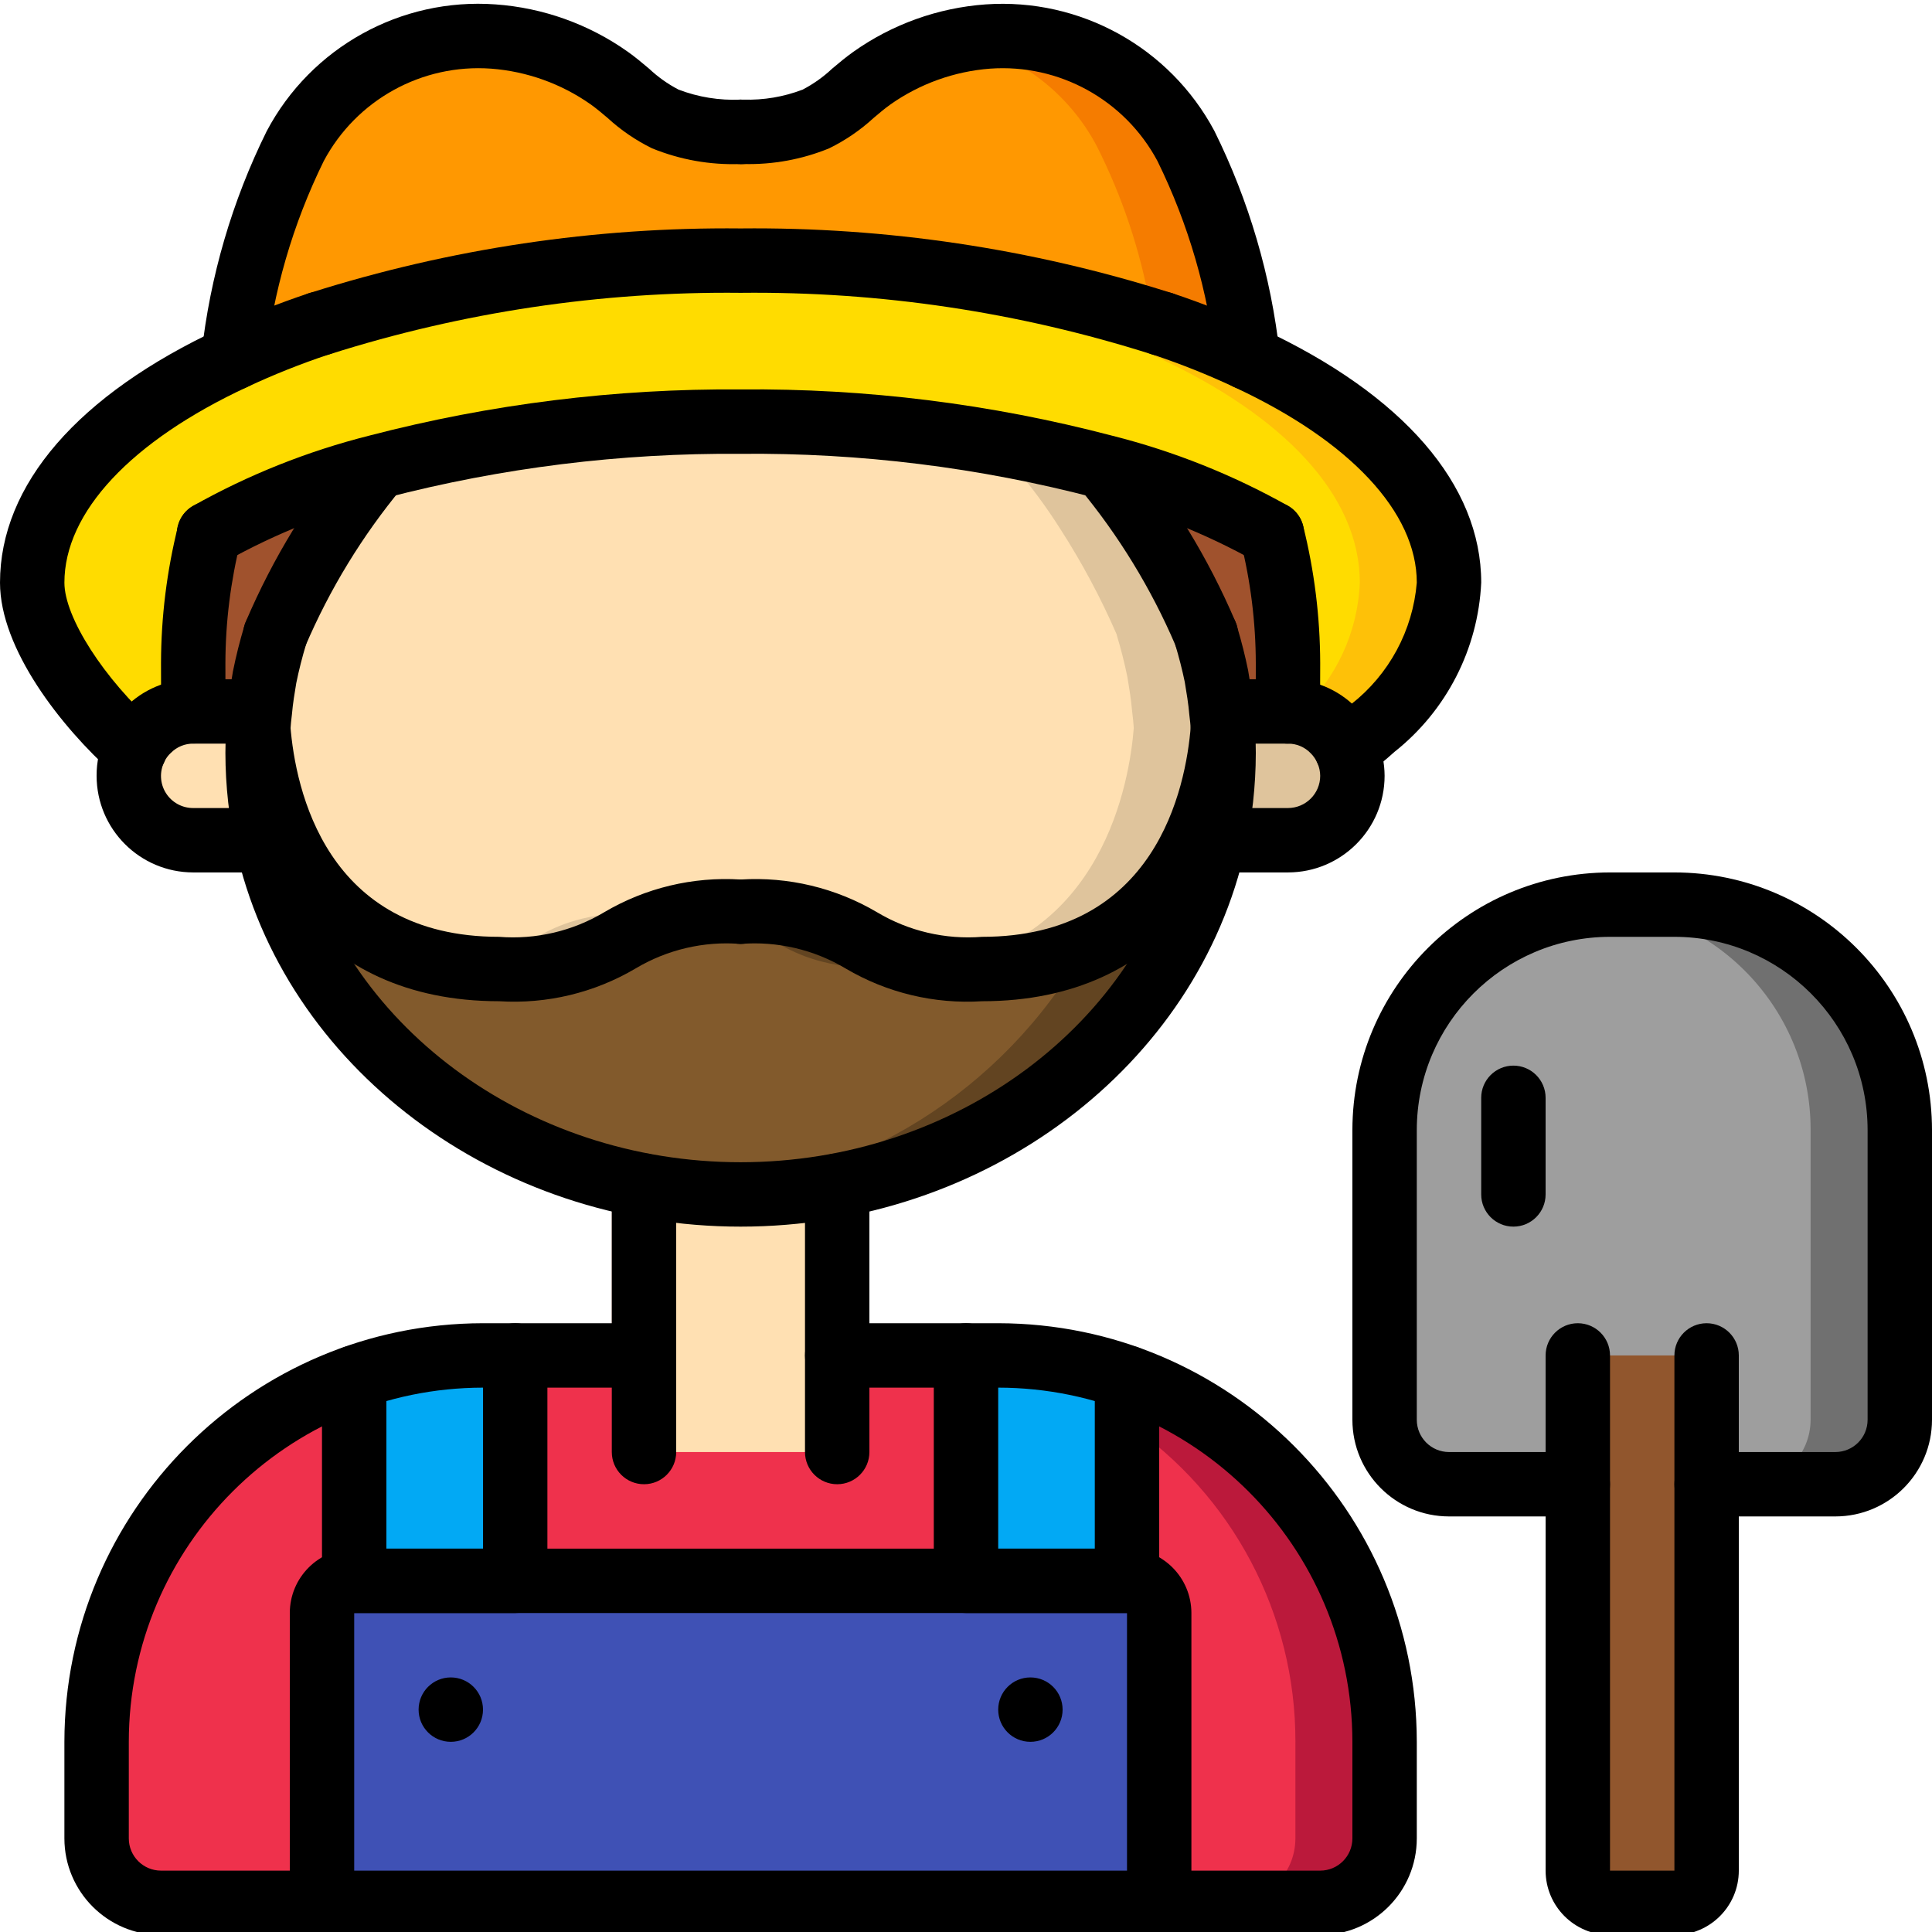 <svg height="512pt" viewBox="0 0 512 511" width="512pt" xmlns="http://www.w3.org/2000/svg"><path d="m363.863 192.387c11.953-9.316 19.293-23.348 20.137-38.484 0-23.211-20.309-44.203-53.332-59.562-2.156-19.527-7.699-38.527-16.387-56.148-10.215-19.199-30.785-30.574-52.48-29.012-11.047.816-21.664 4.621-30.719 11.008-4.574 4.098-9.547 7.73-14.848 10.836-6.094 2.453-12.633 3.613-19.199 3.414h-.77c-6.82.285-13.625-.879-19.969-3.414-5.297-3.105-10.273-6.738-14.848-10.836-9.051-6.387-19.672-10.191-30.719-11.008-21.691-1.562-42.266 9.812-52.48 29.012-8.684 17.621-14.23 36.621-16.383 56.148-33.023 15.359-53.332 36.352-53.332 59.562 0 13.824 14.25 32.684 27.133 44.203-1.027 2.188-1.555 4.578-1.535 6.996.027 9.414 7.652 17.039 17.066 17.066h19.543c11.133 44.875 46.648 79.613 91.758 89.754-.191.586-.312 1.195-.367 1.812v44.969h-34.133c-11.633-.023-23.18 1.969-34.133 5.887-40.93 14.43-68.293 53.117-68.266 96.512v25.602c.027 9.414 7.652 17.039 17.066 17.066h307.199c9.414-.027 17.039-7.652 17.066-17.066v-25.602c.027-43.395-27.34-82.082-68.266-96.512-10.953-3.918-22.504-5.91-34.133-5.887h-34.137v-44.969c-.051-.617-.172-1.227-.363-1.812 45.105-10.141 80.621-44.879 91.758-89.754h19.539c9.414-.027 17.039-7.652 17.066-17.066.02-2.418-.504-4.809-1.535-6.996 2.477-1.793 4.695-3.668 6.914-5.633zm0 0" fill="#cb9080"/><path d="m366.934 461.102v25.602c-.027 9.414-7.652 17.039-17.066 17.066h-307.199c-9.414-.027-17.039-7.652-17.066-17.066v-25.602c-.027-43.395 27.336-82.082 68.266-96.512v53.848h42.668v-59.734h119.465v59.734h42.668v-53.848c40.926 14.43 68.293 53.117 68.266 96.512zm0 0" fill="#bb193b"/><path d="m343.297 461.102v25.602c-.027 9.414-7.652 17.039-17.066 17.066h-283.562c-9.414-.027-17.039-7.652-17.066-17.066v-25.602c-.027-43.395 27.336-82.082 68.266-96.512l-.426-3.242 19.453-2.645h119.469l23.637 3.242 19.031 2.645c8.379 2.938 16.328 6.984 23.637 12.035 27.969 19.008 44.691 50.656 44.629 84.477zm0 0" fill="#ef314c"/><path d="m136.535 358.703v59.734h-42.668v-53.848c10.953-3.918 22.5-5.91 34.133-5.887zm0 0" fill="#02a9f4"/><path d="m298.668 364.59v53.848h-42.668v-59.734h8.535c11.629-.023 23.18 1.969 34.133 5.887zm0 0" fill="#02a9f4"/><path d="m85.332 503.77v-76.801c0-4.711 3.82-8.531 8.535-8.531h204.801c4.711 0 8.531 3.82 8.531 8.531v76.801zm0 0" fill="#3f51b5"/><path d="m221.867 313.734v70.57h-51.199v-70.57zm0 0" fill="#ffe0b2"/><path d="m70.742 222.168h-19.543c-9.414-.027-17.039-7.652-17.066-17.066-.02-2.418.508-4.809 1.535-6.996.824-1.891 2.016-3.602 3.5-5.035 3.16-3.242 7.504-5.059 12.031-5.035h17.664c-.172 1.453-.34 2.902-.426 4.438-.086 2.133-.172 4.352-.172 6.57.012 4.051.242 8.094.684 12.117.426 3.758 1.023 7.34 1.793 11.008zm0 0" fill="#ffe0b2"/><path d="m324.266 199.043c-.012 4.051-.238 8.094-.68 12.117-.43 3.758-1.027 7.34-1.793 11.008-11.777 53.59-63.488 93.867-125.527 93.867-4.008 0-7.934-.168-11.773-.426-42.852-2.926-81.402-27.07-102.742-64.34-5.066-9.113-8.773-18.918-11.008-29.102-.77-3.668-1.367-7.25-1.793-11.008-.441-4.023-.672-8.066-.684-12.117 0-2.219.086-4.438.172-6.57 1.109 13.996 8.105 56.832 52.48 63.062 3.758.527 7.551.785 11.348.77 32 0 29.016-11.605 52.141-14.508h.086c3.906-.48 7.84-.707 11.773-.684 31.832 0 29.016 11.434 51.715 14.422 4.07.555 8.176.812 12.285.77 9.199.141 18.336-1.543 26.883-4.949 30.633-12.715 36.008-46.68 36.949-58.883.082 2.133.168 4.352.168 6.57zm0 0" fill="#624421"/><path d="m287.148 251.355c-21.359 37.199-59.863 61.301-102.656 64.254-42.852-2.926-81.402-27.07-102.742-64.34 8.523 3.488 17.672 5.199 26.879 5.035 4.109.047 8.219-.211 12.289-.77 3.758.527 7.551.785 11.348.77 32 0 29.016-11.605 52.141-14.508h.086c23.125 2.902 20.137 14.508 52.137 14.508 3.797.016 7.59-.242 11.352-.77 4.07.555 8.176.812 12.285.77 9.199.141 18.336-1.543 26.883-4.949zm0 0" fill="#825a2c"/><path d="m358.398 205.102c-.027 9.414-7.652 17.039-17.066 17.066h-19.539c.766-3.668 1.363-7.25 1.793-11.008.441-4.023.668-8.066.68-12.117 0-2.219-.086-4.438-.168-6.57-.086-1.535-.258-2.984-.43-4.438h17.664c4.527-.023 8.871 1.793 12.035 5.035 1.484 1.434 2.672 3.145 3.496 5.035 1.031 2.188 1.555 4.578 1.535 6.996zm0 0" fill="#dfc49c"/><path d="m307.969 93.828h-.086c-4.703-.023-8.504-3.852-8.492-8.555.012-4.703 3.832-8.512 8.535-8.512s8.52 3.809 8.531 8.512c.012 4.703-3.785 8.531-8.488 8.555zm0 0"/><path d="m84.652 93.828h-.086c-4.707-.023-8.504-3.852-8.492-8.555.012-4.703 3.828-8.512 8.535-8.512 4.703 0 8.52 3.809 8.531 8.512.012 4.703-3.785 8.531-8.488 8.555zm0 0"/><path d="m324.098 192.473c-1.195 15.105-9.219 63.832-63.832 63.832-4.109.043-8.215-.215-12.285-.77-22.699-2.988-19.883-14.422-51.715-14.422-3.934-.023-7.867.203-11.773.684h-.086c-23.125 2.902-20.141 14.508-52.141 14.508-3.797.016-7.59-.242-11.348-.77-44.375-6.23-51.371-49.066-52.48-63.062.086-1.535.254-2.984.426-4.438.258-3.07.77-6.141 1.281-9.215.766-3.754 1.707-7.422 2.816-11.094v-.086c4.234-9.75 9.254-19.141 15.02-28.074 3.641-5.742 7.688-11.219 12.117-16.383 27.102-7.102 54.934-11.055 82.941-11.777h2.816c3.414-.086 6.914-.168 10.41-.168 32.445-.301 64.785 3.715 96.172 11.945 4.426 5.164 8.477 10.641 12.117 16.383 5.762 8.934 10.785 18.324 15.02 28.074v.086c1.109 3.672 2.047 7.34 2.816 11.094.512 3.074 1.023 6.145 1.277 9.215.172 1.453.344 2.902.43 4.438zm0 0" fill="#dfc49c"/><path d="m300.457 192.473c-1.109 13.996-8.105 56.832-52.477 63.062-22.699-2.988-19.883-14.422-51.715-14.422-3.934-.023-7.867.203-11.773.684h-.086c-3.906-.48-7.84-.707-11.777-.684-31.828 0-29.012 11.434-51.711 14.422-44.375-6.23-51.371-49.066-52.48-63.062.086-1.535.254-2.984.426-4.438.258-3.07.77-6.141 1.281-9.215.766-3.754 1.707-7.422 2.816-11.094v-.086c4.234-9.75 9.254-19.141 15.02-28.074 3.641-5.742 7.688-11.219 12.117-16.383 27.102-7.102 54.934-11.055 82.941-11.777h2.816c28.016.633 55.859 4.586 82.945 11.777 4.426 5.164 8.477 10.641 12.117 16.383 5.762 8.934 10.785 18.324 15.02 28.074v.086c1.109 3.672 2.047 7.34 2.816 11.094.512 3.074 1.023 6.145 1.277 9.215.172 1.453.344 2.902.426 4.438zm0 0" fill="#ffe0b2"/><path d="m100.098 123.184c-4.43 5.164-8.477 10.641-12.117 16.383-5.766 8.934-10.785 18.324-15.02 28.074v.086c-1.109 3.672-2.051 7.34-2.816 11.094-.512 3.074-1.023 6.145-1.281 9.215h-17.578c-.047-.68-.047-1.363 0-2.047-.086-3.414-.086-9.727-.086-10.75.027-11.566 1.457-23.086 4.266-34.305 14.027-7.863 29.035-13.832 44.633-17.75zm0 0" fill="#a0522d"/><path d="m341.246 185.988c.047.684.047 1.367 0 2.047h-17.578c-.254-3.07-.766-6.141-1.277-9.215-.77-3.754-1.707-7.422-2.816-11.094v-.086c-4.234-9.75-9.258-19.141-15.02-28.074-3.641-5.742-7.691-11.219-12.117-16.383 15.594 3.918 30.602 9.887 44.629 17.75 2.809 11.219 4.242 22.738 4.266 34.305 0 1.023 0 7.336-.086 10.75zm0 0" fill="#a0522d"/><path d="m384 153.902c-.844 15.137-8.184 29.168-20.137 38.484l-.086.086c-2.219 1.965-4.438 3.84-6.914 5.633-.824-1.891-2.012-3.602-3.496-5.035-3.164-3.242-7.508-5.059-12.035-5.035h-.086c.086-1.449.086-11.434.086-12.797-.023-11.566-1.457-23.086-4.266-34.305-14.027-7.863-29.035-13.832-44.629-17.75-31.387-8.23-63.727-12.246-96.172-11.945-32.441-.254-64.773 3.762-96.168 11.945-15.598 3.918-30.605 9.887-44.633 17.75-2.809 11.219-4.238 22.738-4.266 34.305 0 1.363 0 11.348.086 12.797h-.086c-4.527-.023-8.871 1.793-12.031 5.035-1.484 1.434-2.676 3.145-3.5 5.035-12.883-11.52-27.133-30.379-27.133-44.203 0-23.211 20.309-44.203 53.332-59.562 7.387-3.445 14.965-6.465 22.699-9.043h.086c36.078-11.469 73.758-17.117 111.613-16.727 37.859-.391 75.535 5.258 111.617 16.727h.086c7.73 2.578 15.312 5.598 22.699 9.043 33.023 15.359 53.332 36.352 53.332 59.562zm0 0" fill="#ffdc00"/><path d="m384 153.902c-.844 15.137-8.184 29.168-20.137 38.484l-.086.086c-2.219 1.965-4.438 3.84-6.914 5.633-.824-1.891-2.012-3.602-3.496-5.035-2.422-2.48-5.551-4.152-8.961-4.777 9.688-8.879 15.434-21.258 15.957-34.391 0-23.211-20.309-44.203-53.332-59.562-7.391-3.445-14.969-6.465-22.699-9.043h-.086c-32.27-10.348-65.875-15.922-99.754-16.555 3.84-.086 7.848-.172 11.773-.172 37.859-.391 75.535 5.258 111.617 16.727h.086c7.73 2.578 15.312 5.598 22.699 9.043 33.023 15.359 53.332 36.352 53.332 59.562zm0 0" fill="#fec108"/><path d="m330.668 94.34c-7.387-3.445-14.969-6.465-22.699-9.043h-.086c-36.082-11.469-73.758-17.117-111.617-16.727-37.855-.391-75.535 5.258-111.613 16.727h-.086c-7.734 2.578-15.312 5.598-22.699 9.043.598-4.605 1.363-9.215 2.219-13.824 2.648-14.719 7.422-28.977 14.164-42.324 10.215-19.199 30.789-30.574 52.48-29.012 11.047.816 21.668 4.621 30.719 11.008 4.574 4.098 9.551 7.73 14.848 10.836 6.344 2.535 13.148 3.699 19.969 3.414h.77c6.566.199 13.105-.961 19.199-3.414 5.301-3.105 10.273-6.738 14.848-10.836 9.055-6.387 19.672-10.191 30.719-11.008 21.695-1.562 42.266 9.812 52.48 29.012 6.746 13.348 11.516 27.605 14.168 42.324.852 4.609 1.621 9.219 2.219 13.824zm0 0" fill="#ff9801"/><path d="m330.668 94.34c-7.387-3.445-14.969-6.465-22.699-9.043h-.086c-.77-.258-1.535-.512-2.391-.77-.168-1.367-.426-2.645-.68-4.012-2.652-14.719-7.422-28.977-14.168-42.324-7.559-14.312-21.105-24.508-36.949-27.82 2.668-.609 5.379-1.012 8.105-1.191 21.695-1.562 42.266 9.812 52.48 29.012 6.746 13.348 11.516 27.605 14.168 42.324.852 4.609 1.621 9.219 2.219 13.824zm0 0" fill="#f57c00"/><path d="m503.465 298.969v76.801c-.027 9.414-7.652 17.039-17.066 17.066h-102.398c-9.414-.027-17.039-7.652-17.066-17.066v-76.801c-.027-31.5 24.453-57.59 55.895-59.562.188-.086.406-.086.598 0 1.074-.141 2.156-.199 3.242-.168h17.066c15.844-.012 31.043 6.277 42.25 17.48 11.203 11.207 17.492 26.406 17.48 42.25zm0 0" fill="#707070"/><path d="m479.828 298.969v76.801c-.027 9.414-7.652 17.039-17.066 17.066h-78.762c-9.414-.027-17.039-7.652-17.066-17.066v-76.801c-.027-31.5 24.453-57.59 55.895-59.562.188-.086.406-.086.598 0 31.664 1.664 56.465 27.855 56.402 59.562zm0 0" fill="#9e9e9e"/><path d="m452.266 358.703v136.535c0 4.711-3.82 8.531-8.531 8.531h-17.066c-4.715 0-8.535-3.82-8.535-8.531v-136.535zm0 0" fill="#91562d"/><path d="m196.266 324.57c-64.758 0-121.055-42.297-133.855-100.566-.844-4.02-1.484-7.859-1.941-11.883-.48-4.344-.727-8.707-.734-13.078 0-2.336.086-4.672.18-6.918.094-1.832.281-3.465.473-5.09.25-3.016.793-6.32 1.344-9.621.855-4.23 1.836-8.086 2.992-11.934 1.098-4.133 5.09-6.816 9.332-6.27 4.242.547 7.422 4.152 7.438 8.43v.086c0 .84-.121 1.672-.367 2.477-1.027 3.414-1.902 6.832-2.613 10.324-.422 2.539-.906 5.383-1.145 8.227-.18 1.559-.332 2.828-.406 4.18-.082 1.91-.16 4.008-.16 6.109.012 3.746.223 7.488.633 11.211.391 3.434.949 6.762 1.66 10.172 11.082 50.418 60.363 87.078 117.172 87.078s106.094-36.66 117.191-87.168c.695-3.32 1.25-6.648 1.648-10.133.406-3.707.617-7.43.629-11.16 0-2.102-.082-4.199-.164-6.219-.07-1.242-.223-2.512-.375-3.789-.266-3.125-.75-5.973-1.223-8.812-.66-3.191-1.539-6.609-2.562-10.023-.918-2.996-.125-6.254 2.07-8.492 2.191-2.238 5.438-3.094 8.449-2.23 3.012.863 5.312 3.305 5.988 6.363 1.109 3.727 2.055 7.457 2.836 11.273.602 3.602 1.145 6.91 1.426 10.207.16 1.34.348 2.973.438 4.691.098 2.359.184 4.695.184 7.035-.008 4.352-.254 8.699-.73 13.023-.461 4.074-1.102 7.914-1.922 11.848-12.828 58.355-69.125 100.652-133.883 100.652zm0 0"/><path d="m70.742 230.703h-19.543c-14.133-.016-25.582-11.469-25.598-25.602-.027-3.695.789-7.352 2.379-10.691 1.219-2.77 2.973-5.273 5.152-7.375 4.754-4.855 11.273-7.574 18.066-7.531h17.066c4.773-.023 8.691 3.762 8.832 8.531.066 2.234-.77 4.395-2.32 6.004-1.551 1.605-3.68 2.52-5.914 2.531h-17.578c-2.254-.039-4.426.852-6.008 2.457-.715.648-1.293 1.434-1.707 2.305-1.328 2.641-1.188 5.777.371 8.289 1.555 2.508 4.305 4.031 7.258 4.016h19.543c4.711 0 8.531 3.82 8.531 8.531 0 4.715-3.82 8.535-8.531 8.535zm0 0"/><path d="m341.332 230.703h-19.539c-4.715 0-8.535-3.82-8.535-8.535 0-4.711 3.82-8.531 8.535-8.531h19.539c4.711-.008 8.527-3.824 8.535-8.535-.023-2.254-.934-4.41-2.535-6-1.566-1.629-3.734-2.547-6-2.531h-17.066c-4.77.023-8.691-3.766-8.828-8.535-.066-2.23.77-4.395 2.32-6 1.547-1.605 3.68-2.52 5.914-2.531h17.578c6.859-.051 13.441 2.695 18.227 7.609 4.746 4.785 7.426 11.246 7.457 17.988-.016 14.133-11.469 25.586-25.602 25.602zm0 0"/><path d="m51.27 196.539c-4.512.008-8.242-3.508-8.508-8.012-.082-1.508-.094-11.871-.094-13.289.027-12.258 1.543-24.469 4.516-36.359 1.133-4.574 5.762-7.363 10.336-6.23 4.574 1.137 7.363 5.762 6.23 10.34-2.641 10.547-3.988 21.375-4.016 32.25 0 1.301-.008 10.734.07 12.324.23 4.699-3.375 8.703-8.07 8.965-.156.008-.309.012-.465.012zm0 0"/><path d="m197.035 42.969h-.77c-4.711 0-8.531-3.82-8.531-8.531 0-4.715 3.82-8.535 8.531-8.535 4.789-.027 8.734 3.75 8.918 8.535.086 2.223-.73 4.383-2.27 5.992-1.535 1.605-3.656 2.523-5.879 2.539zm0 0"/><path d="m341.258 196.57c-.172 0-.328 0-.5-.012-4.699-.273-8.293-4.301-8.027-9 .078-1.605.07-11.02.07-12.32-.027-10.875-1.375-21.703-4.016-32.25-.734-2.961.164-6.086 2.359-8.203 2.199-2.113 5.355-2.898 8.285-2.055 2.93.848 5.188 3.188 5.922 6.148 2.969 11.891 4.488 24.102 4.516 36.359 0 1.418-.012 11.781-.098 13.289-.258 4.512-3.992 8.039-8.512 8.043zm0 0"/><path d="m307.969 93.828h-.086c-4.703-.023-8.504-3.852-8.492-8.555.012-4.703 3.832-8.512 8.535-8.512s8.52 3.809 8.531 8.512c.012 4.703-3.785 8.531-8.488 8.555zm0 0"/><path d="m84.652 93.828h-.086c-4.707-.023-8.504-3.852-8.492-8.555.012-4.703 3.828-8.512 8.535-8.512 4.703 0 8.52 3.809 8.531 8.512.012 4.703-3.785 8.531-8.488 8.555zm0 0"/><path d="m72.961 176.215c-2.258.012-4.43-.879-6.031-2.473-1.602-1.59-2.5-3.754-2.504-6.016v-.082c0-1.176.242-2.34.719-3.414 7.184-16.844 16.785-32.551 28.5-46.621 3.109-3.445 8.402-3.77 11.914-.734 3.508 3.031 3.953 8.316.996 11.891-10.539 12.703-19.184 26.863-25.668 42.043-1.285 3.254-4.426 5.398-7.926 5.406zm0 0"/><path d="m319.574 176.215c-3.664.012-6.922-2.316-8.098-5.785-6.457-15.043-15.043-29.074-25.496-41.668-2.957-3.574-2.512-8.859.996-11.895 3.512-3.035 8.805-2.707 11.914.734 11.715 14.074 21.316 29.781 28.5 46.621.473 1.078.719 2.238.719 3.414.004 4.723-3.812 8.559-8.535 8.578zm0 0"/><path d="m170.668 392.836c-4.715 0-8.535-3.82-8.535-8.531v-70.57c0-4.715 3.82-8.535 8.535-8.535 4.711 0 8.531 3.82 8.531 8.535v70.57c0 4.711-3.82 8.531-8.531 8.531zm0 0"/><path d="m221.867 392.836c-4.715 0-8.535-3.82-8.535-8.531v-70.57c0-4.715 3.82-8.535 8.535-8.535 4.711 0 8.531 3.82 8.531 8.535v70.57c0 4.711-3.82 8.531-8.531 8.531zm0 0"/><path d="m349.867 512.305h-307.199c-14.133-.016-25.586-11.469-25.602-25.602v-25.602c.066-61.238 49.695-110.863 110.934-110.934h42.668c4.711 0 8.531 3.824 8.531 8.535 0 4.715-3.82 8.535-8.531 8.535h-42.668c-51.816.059-93.809 42.047-93.867 93.863v25.602c.008 4.711 3.824 8.527 8.535 8.535h307.199c4.711-.008 8.527-3.824 8.531-8.535v-25.602c-.059-51.816-42.047-93.805-93.863-93.863h-42.668c-4.715 0-8.535-3.82-8.535-8.535 0-4.711 3.82-8.535 8.535-8.535h42.668c61.238.07 110.863 49.695 110.93 110.934v25.602c-.016 14.133-11.465 25.586-25.598 25.602zm0 0"/><path d="m337.059 149.465c-1.516.004-3-.402-4.305-1.168-13.363-7.484-27.664-13.156-42.52-16.867-30.668-8.043-62.266-11.965-93.969-11.66-31.68-.25-63.254 3.664-93.914 11.641-14.879 3.719-29.191 9.398-42.57 16.887-2.633 1.582-5.918 1.629-8.594.121-2.676-1.508-4.336-4.34-4.344-7.414-.008-3.074 1.641-5.914 4.309-7.434 14.684-8.258 30.402-14.523 46.738-18.633 32.117-8.371 65.191-12.484 98.375-12.234 33.219-.305 66.328 3.82 98.461 12.258 16.305 4.105 31.996 10.363 46.652 18.609 3.324 1.949 4.934 5.883 3.922 9.602s-4.391 6.297-8.242 6.293zm0 0"/><path d="m356.871 206.641c-3.703.004-6.984-2.379-8.125-5.902-1.145-3.52.113-7.375 3.113-9.543 2.242-1.621 4.25-3.336 6.258-5.109 10.008-7.848 16.297-19.508 17.348-32.184 0-18.633-17.641-37.52-48.398-51.824-6.938-3.246-14.055-6.094-21.32-8.523-.195-.051-.391-.105-.578-.172-35.203-11.184-71.965-16.68-108.902-16.281-36.934-.398-73.695 5.098-108.898 16.281-.199.07-.406.129-.609.184-7.23 2.418-14.316 5.25-21.223 8.48-30.828 14.336-48.469 33.223-48.469 51.855 0 9.195 10.441 25.465 24.293 37.844 3.512 3.141 3.816 8.535.676 12.051-3.145 3.512-8.539 3.812-12.051.672-13.836-12.363-29.984-33.027-29.984-50.566 0-25.926 20.691-49.824 58.266-67.301 7.664-3.578 15.527-6.711 23.555-9.387.223-.074.453-.141.688-.199 36.781-11.637 75.18-17.367 113.758-16.98 38.594-.391 77.004 5.344 113.801 16.992.223.059.438.121.648.188 8.051 2.68 15.934 5.828 23.617 9.422 37.508 17.441 58.203 41.34 58.203 67.266-.82 17.57-9.203 33.922-22.984 44.848-2.453 2.219-5.016 4.312-7.68 6.27-1.453 1.055-3.203 1.621-5 1.621zm0 0"/><path d="m61.879 102.875c-.371 0-.746-.023-1.117-.07-2.242-.293-4.281-1.465-5.66-3.262-1.379-1.793-1.992-4.062-1.699-6.305 2.273-20.527 8.125-40.496 17.285-59 11.766-22.215 35.539-35.387 60.613-33.574 12.613.898 24.742 5.238 35.066 12.547 1.996 1.418 3.84 2.961 5.668 4.508 2.32 2.184 4.93 4.039 7.758 5.516 5.25 2.012 10.855 2.918 16.473 2.668 4.715 0 8.535 3.82 8.535 8.535 0 4.711-3.82 8.531-8.535 8.531-8.035.293-16.039-1.129-23.484-4.172-4.281-2.102-8.242-4.809-11.758-8.039-1.469-1.242-2.941-2.496-4.523-3.621-7.777-5.461-16.883-8.727-26.359-9.445-18.32-1.328-35.699 8.266-44.34 24.477-8.219 16.723-13.453 34.754-15.469 53.277-.555 4.246-4.172 7.422-8.453 7.43zm0 0"/><path d="m330.652 102.875c-4.277-.008-7.891-3.184-8.445-7.43-2.02-18.535-7.258-36.57-15.484-53.301-8.66-16.188-26.035-25.766-44.344-24.453-9.484.727-18.598 4-26.379 9.473-1.543 1.098-3.016 2.352-4.484 3.594-3.523 3.238-7.492 5.949-11.789 8.055-7.16 2.93-14.852 4.344-22.586 4.156h-.875c-4.711 0-8.531-3.82-8.531-8.531 0-4.715 3.82-8.535 8.531-8.535h.77c5.34.164 10.664-.734 15.652-2.645 2.848-1.48 5.477-3.344 7.812-5.539 1.832-1.543 3.672-3.086 5.633-4.48 10.324-7.32 22.457-11.668 35.078-12.574 25.055-1.75 48.801 11.391 60.621 33.551 9.168 18.512 15.023 38.488 17.297 59.023.293 2.242-.316 4.512-1.695 6.305-1.383 1.797-3.418 2.969-5.664 3.262-.367.047-.742.07-1.117.07zm0 0"/><path d="m132.266 264.836c-49.152 0-69.59-37.035-72.336-71.688-.375-4.699 3.133-8.809 7.832-9.184 4.699-.371 8.812 3.137 9.184 7.836 1.332 16.828 9.387 55.969 55.32 55.969 9.742.77 19.477-1.508 27.863-6.523 10.906-6.441 23.496-9.461 36.137-8.664 4.715 0 8.535 3.82 8.535 8.531 0 4.715-3.82 8.535-8.535 8.535-9.738-.773-19.477 1.508-27.859 6.523-10.91 6.441-23.496 9.457-36.141 8.664zm0 0"/><path d="m260.266 264.836c-12.641.797-25.23-2.223-36.137-8.66-8.383-5.02-18.121-7.301-27.863-6.527-4.711 0-8.531-3.82-8.531-8.535 0-4.711 3.82-8.531 8.531-8.531 12.641-.797 25.23 2.223 36.141 8.66 8.383 5.016 18.121 7.297 27.859 6.527 45.934 0 53.992-39.141 55.32-55.969.375-4.699 4.484-8.207 9.184-7.836 4.699.375 8.207 4.484 7.836 9.184-2.746 34.652-23.188 71.688-72.34 71.688zm0 0"/><path d="m136.535 426.969h-42.668c-4.715 0-8.535-3.82-8.535-8.531v-53.848c0-4.711 3.82-8.531 8.535-8.531 4.711 0 8.531 3.82 8.531 8.531v45.312h25.602v-51.199c0-4.711 3.82-8.535 8.535-8.535 4.711 0 8.531 3.824 8.531 8.535v59.734c0 4.711-3.82 8.531-8.531 8.531zm0 0"/><path d="m298.668 426.969h-42.668c-4.711 0-8.535-3.82-8.535-8.531v-59.734c0-4.711 3.824-8.535 8.535-8.535s8.535 3.824 8.535 8.535v51.199h25.598v-45.312c0-4.711 3.82-8.531 8.535-8.531 4.711 0 8.531 3.82 8.531 8.531v53.848c0 4.711-3.82 8.531-8.531 8.531zm0 0"/><path d="m307.199 512.305c-4.711 0-8.531-3.82-8.531-8.535v-76.801h-204.801v76.801c0 4.715-3.82 8.535-8.535 8.535-4.711 0-8.531-3.82-8.531-8.535v-76.801c.008-9.422 7.645-17.055 17.066-17.066h204.801c9.422.012 17.055 7.645 17.066 17.066v76.801c0 4.715-3.82 8.535-8.535 8.535zm0 0"/><path d="m128 452.57c0 4.711-3.82 8.531-8.535 8.531-4.711 0-8.531-3.82-8.531-8.531 0-4.715 3.82-8.535 8.531-8.535 4.715 0 8.535 3.82 8.535 8.535zm0 0"/><path d="m281.602 452.57c0 4.711-3.82 8.531-8.535 8.531-4.711 0-8.531-3.82-8.531-8.531 0-4.715 3.82-8.535 8.531-8.535 4.715 0 8.535 3.82 8.535 8.535zm0 0"/><path d="m486.398 401.371h-34.133c-4.711 0-8.531-3.82-8.531-8.535 0-4.711 3.82-8.531 8.531-8.531h34.133c4.711-.008 8.527-3.824 8.535-8.535v-76.801c-.031-28.262-22.938-51.168-51.199-51.199h-17.066c-28.266.031-51.172 22.938-51.203 51.199v76.801c.008 4.711 3.824 8.527 8.535 8.535h34.133c4.715 0 8.535 3.82 8.535 8.531 0 4.715-3.82 8.535-8.535 8.535h-34.133c-14.133-.016-25.586-11.469-25.602-25.602v-76.801c.043-37.684 30.582-68.223 68.27-68.266h17.066c37.684.043 68.223 30.582 68.266 68.266v76.801c-.016 14.133-11.469 25.586-25.602 25.602zm0 0"/><path d="m443.734 512.305h-17.066c-9.422-.012-17.059-7.645-17.066-17.066v-136.535c0-4.711 3.82-8.535 8.531-8.535 4.715 0 8.535 3.824 8.535 8.535v136.535h17.066v-136.535c0-4.711 3.82-8.535 8.531-8.535 4.715 0 8.535 3.824 8.535 8.535v136.535c-.012 9.422-7.645 17.055-17.066 17.066zm0 0"/><path d="m401.066 324.57c-4.711 0-8.531-3.82-8.531-8.535v-25.598c0-4.715 3.82-8.535 8.531-8.535 4.715 0 8.535 3.82 8.535 8.535v25.598c0 4.715-3.82 8.535-8.535 8.535zm0 0"/></svg>
